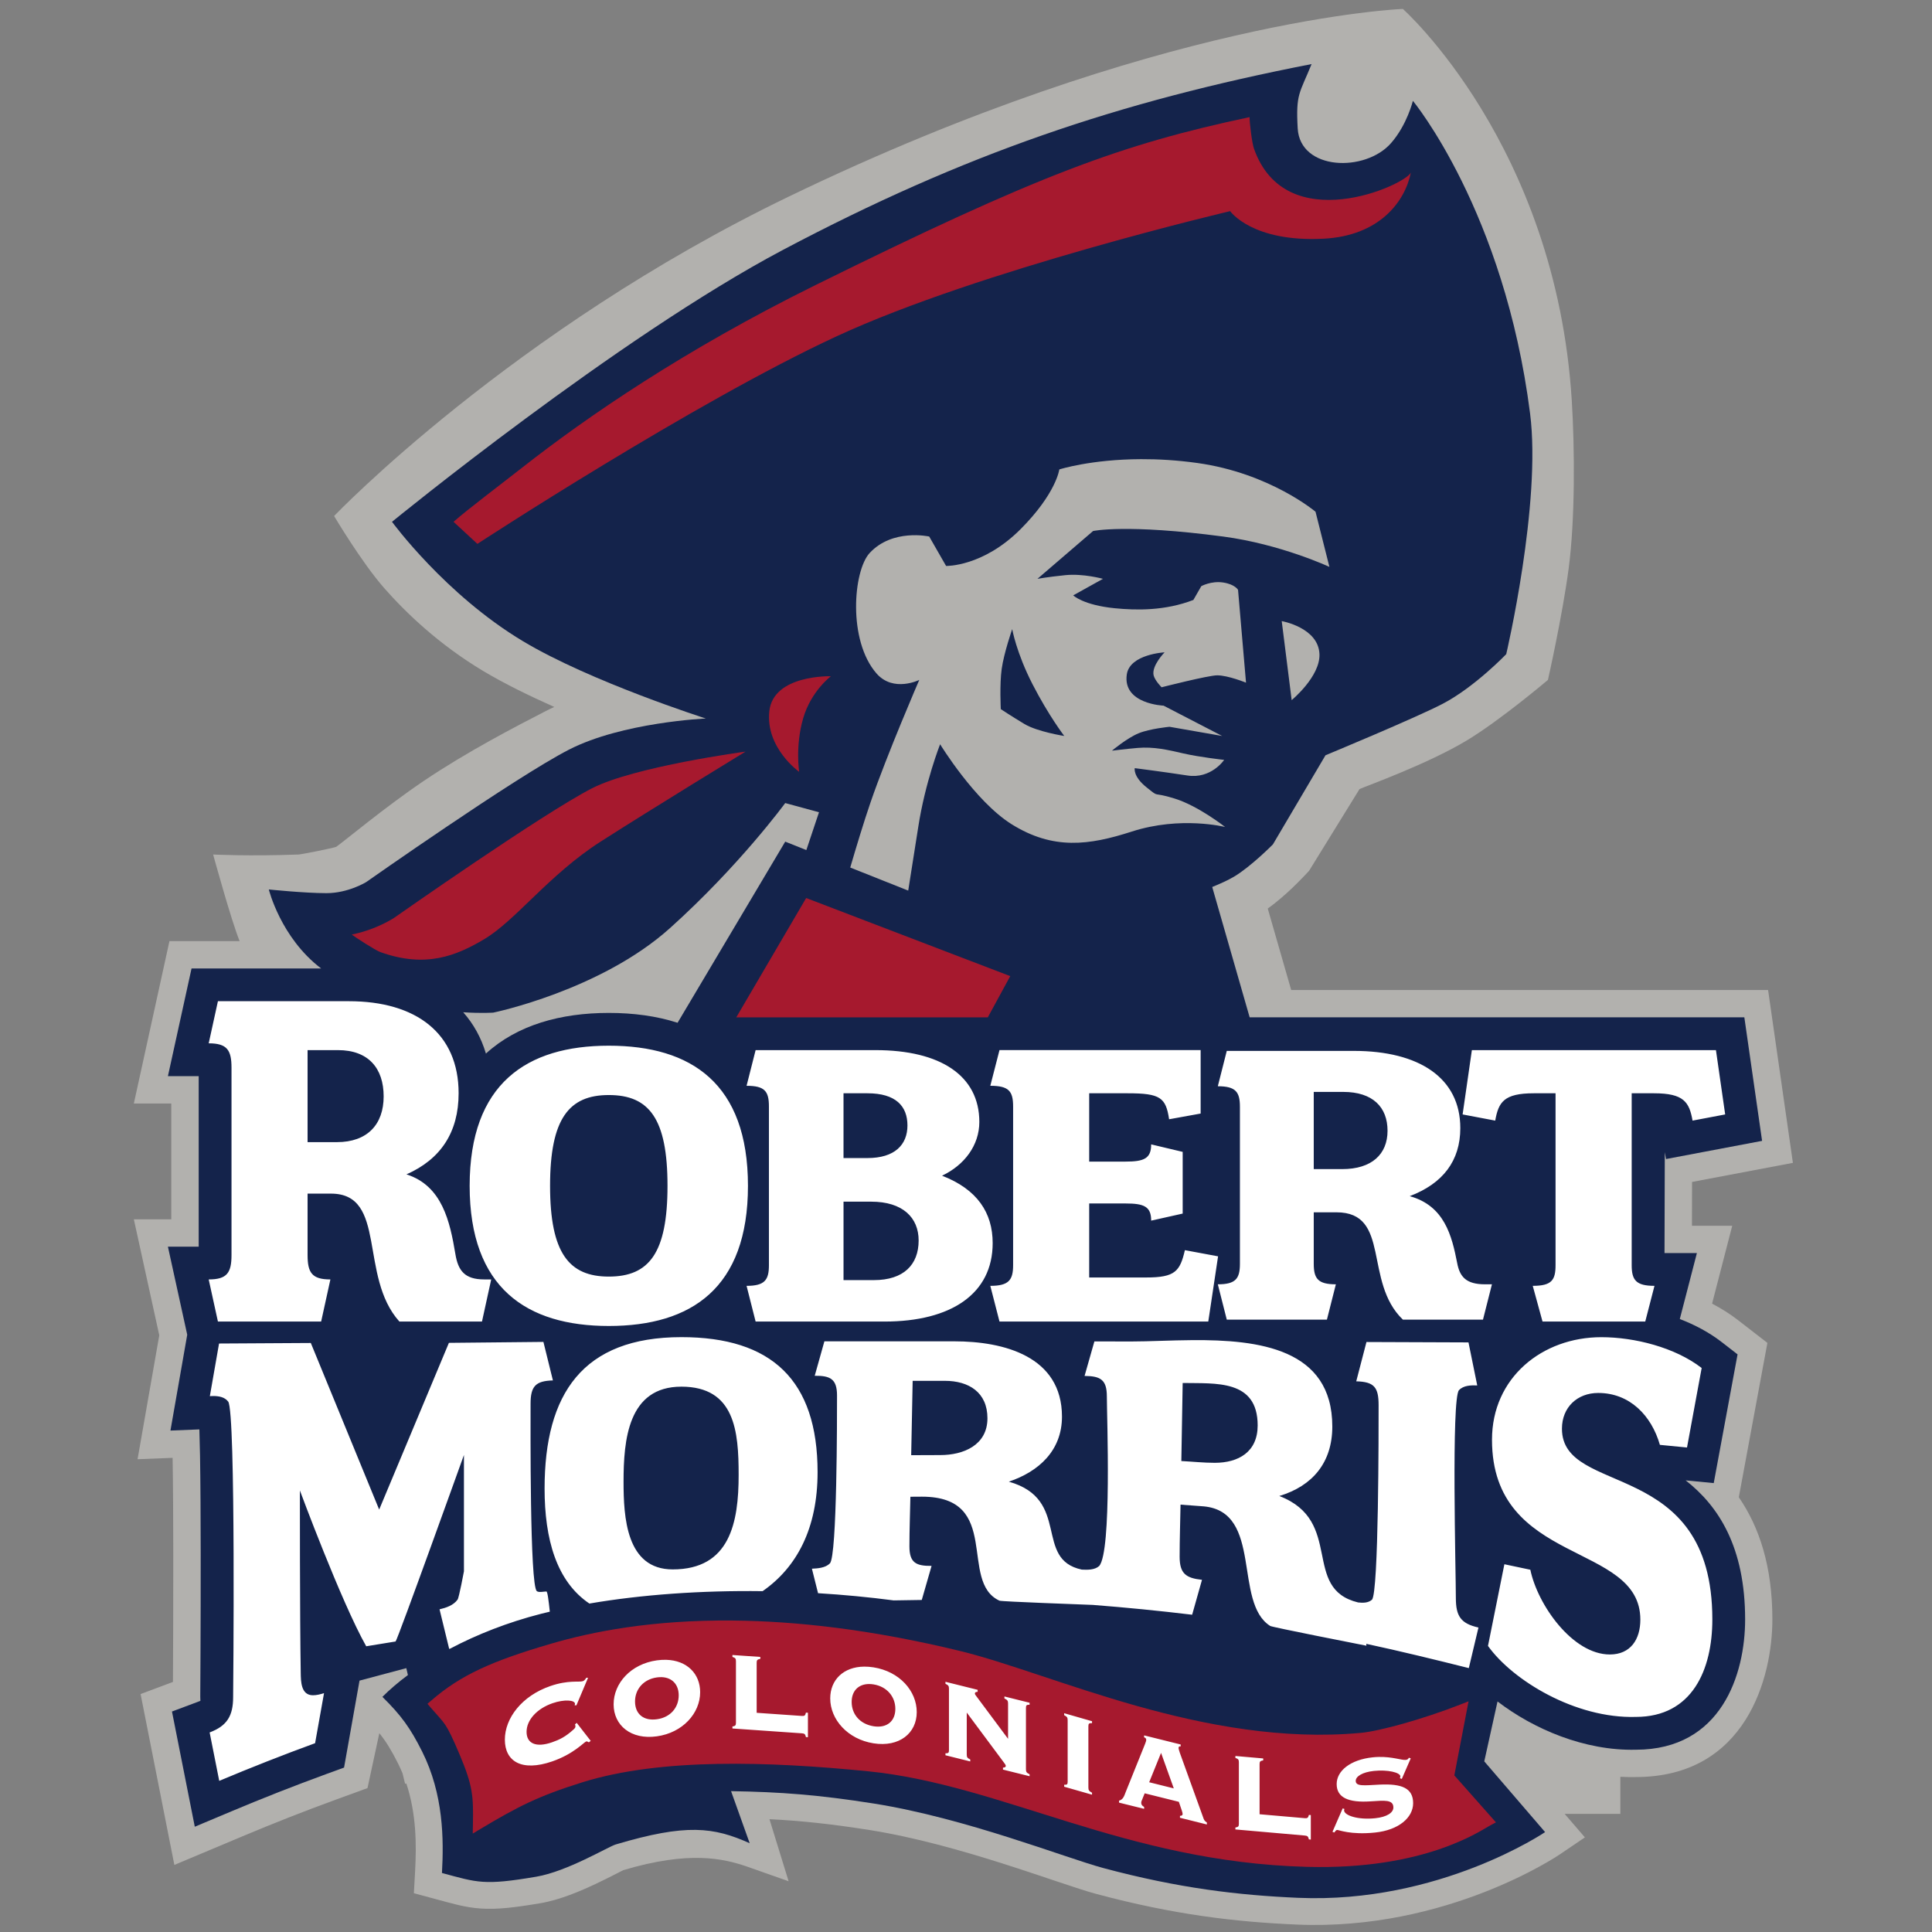 <?xml version="1.0" encoding="UTF-8" standalone="no"?>
<svg width="250px" height="250px" viewBox="0 0 250 250" version="1.1" xmlns="http://www.w3.org/2000/svg" xmlns:xlink="http://www.w3.org/1999/xlink">
    <rect x="0" y="0" width="250" height="250" fill="#808080" stroke="none"/>
    <!-- Generator: Sketch 47.1 (45422) - http://www.bohemiancoding.com/sketch -->
    <title>ROBERT</title>
    <desc>Created with Sketch.</desc>
    <defs></defs>
    <g id="Page-1" stroke="none" stroke-width="1" fill="none" fill-rule="evenodd">
        <g id="ROBERT" fill-rule="nonzero">
            <g id="Robert_Morris_Colonials_logo" transform="translate(17, 0)">
                <path d="M211.715,173.781 L207.97,170.878 C206.886,170.038 205.732,169.313 204.543,168.689 L207.15,158.614 L201.939,158.614 L201.951,152.943 L215.001,150.473 L211.79,128.106 L150.079,128.106 L147.046,117.564 C148.295,116.676 149.433,115.645 150.2,114.92 C151.253,113.921 152.39,112.689 152.39,112.689 L158.922,102.105 C159.906,101.666 167.687,98.882 172.771,95.832 C177.161,93.19 183.302,87.979 183.302,87.979 C183.302,87.979 185.16,79.776 185.984,73.563 C186.826,67.215 186.773,57.994 186.387,51.823 C184.32,18.757 164.529,1.155 164.529,1.155 C164.529,1.155 132.916,2.344 85.11,25.417 C49.197,42.753 26.232,66.77 26.232,66.77 C26.232,66.77 29.786,72.776 32.736,76.123 C35.548,79.314 39.803,83.399 45.522,86.825 C48.191,88.423 51.446,90.019 54.718,91.478 C54.335,91.653 53.959,91.838 53.589,92.028 C49.722,94.013 43.422,97.283 37.823,101.059 C32.856,104.411 27.572,108.832 26.503,109.581 C26.024,109.765 21.969,110.564 21.633,110.574 C15.206,110.812 10.58,110.574 10.58,110.574 C10.58,110.574 12.912,119.096 14.008,121.782 L4.927,121.782 L0.319,142.794 L5.162,142.794 L5.162,157.779 L0.319,157.779 L3.61,172.79 L0.801,188.823 L5.335,188.644 C5.393,192.074 5.417,196.533 5.422,200.985 C5.429,207.708 5.398,214.438 5.379,217.64 L1.193,219.209 L5.562,241.321 L14.365,237.623 C18.351,235.946 22.366,234.366 26.425,232.884 L30.554,231.378 L32.086,224.271 C32.988,225.395 33.673,226.531 34.506,228.189 C34.718,228.618 34.911,229.04 35.088,229.469 L35.419,230.822 L35.577,230.78 C36.886,234.715 36.902,238.736 36.712,242.175 L36.556,244.982 L39.275,245.715 C40.471,246.036 41.417,246.302 42.279,246.503 C43.3,246.741 44.218,246.898 45.217,246.963 C47.285,247.103 49.536,246.85 52.959,246.268 C55.475,245.84 58.167,244.684 60.146,243.746 C61.151,243.27 62.053,242.81 62.77,242.447 L63.649,241.998 C72.256,239.431 76.632,240.522 79.545,241.493 L85.046,243.434 L82.568,235.402 C86.668,235.608 90.521,236.015 95.512,236.803 C107.256,238.664 120.011,243.775 124.856,245.073 C134.902,247.767 142.89,248.7 150.819,249.039 C170.221,249.877 184.694,240.061 184.869,239.938 L188.085,237.755 L185.461,234.71 L192.672,234.71 L192.672,229.915 C193.333,229.95 193.994,229.966 194.661,229.95 C208.965,229.95 212.345,217.022 212.345,209.551 C212.345,202.677 210.642,197.573 208.002,193.746 L211.699,173.779 L211.715,173.781 Z" id="Shape" fill="#B2B1AE"></path>
                <path d="M201.122,191.56 L204.757,191.912 L207.84,175.256 L205.793,173.669 C204.175,172.414 202.312,171.428 200.366,170.682 L202.577,162.148 L198.387,162.148 L198.424,149.092 L198.583,149.979 L211.013,147.627 L208.717,131.643 L144.706,131.643 L139.861,114.776 C140.838,114.382 141.891,113.909 142.695,113.433 C144.902,112.112 147.711,109.267 147.711,109.267 L154.519,97.731 C154.519,97.731 166.14,92.917 169.68,91.072 C173.795,88.931 177.905,84.648 177.905,84.648 C177.905,84.648 182.482,65.139 180.989,53.488 C177.651,27.321 165.828,13.048 165.828,13.048 C165.828,13.048 165.077,16.151 162.998,18.52 C159.661,22.327 151.234,22.084 150.921,16.617 C150.662,12.098 151.175,12.098 152.719,8.291 C127.661,13.169 107.744,19.948 84.355,32.315 C62.91,43.657 33.725,67.521 33.725,67.521 C33.725,67.521 40.62,76.957 50.688,82.981 C59.424,88.216 74.333,92.975 74.333,92.975 C74.333,92.975 63.536,93.448 56.596,97.018 C49.658,100.585 30.382,114.142 30.382,114.142 C30.382,114.142 28.07,115.574 25.243,115.574 C22.412,115.574 17.786,115.096 17.786,115.096 C17.786,115.096 19.315,121.338 24.555,125.319 L7.786,125.319 L4.728,139.255 L8.711,139.255 L8.711,161.317 L4.728,161.317 L7.227,172.714 L5.056,185.114 L8.799,184.963 C8.83,185.898 8.86,187.051 8.884,188.363 C8.943,191.842 8.967,196.413 8.971,200.979 C8.981,210.131 8.918,219.28 8.915,219.581 C8.915,219.835 8.937,219.978 8.934,220.086 L8.632,220.205 L5.254,221.469 L8.206,236.377 L13.007,234.361 C17.043,232.662 21.113,231.064 25.223,229.561 L27.522,228.723 L29.522,217.47 L35.576,215.857 L35.783,216.75 C34.542,217.67 33.437,218.62 32.482,219.573 C34.907,221.963 36.092,223.593 37.618,226.635 C40.406,232.192 40.43,238.03 40.189,242.364 C44.79,243.601 45.594,244.003 52.391,242.845 C56.414,242.163 61.701,238.961 62.669,238.674 C71.819,235.944 75.354,236.426 80.009,238.512 L77.6,231.774 C84.048,231.88 88.928,232.25 96.066,233.376 C107.952,235.258 120.87,240.409 125.773,241.725 C135.527,244.34 143.278,245.244 150.98,245.577 C169.241,246.366 182.936,237.073 182.936,237.073 L175.065,227.92 L176.779,220.168 C181.439,223.741 188.051,226.571 194.674,226.413 C205.766,226.413 208.819,216.626 208.819,209.552 C208.818,200.181 205.375,194.877 201.122,191.56" id="Shape" fill="#14234B"></path>
                <path d="M130.648,59.414 C124.127,59.439 120.075,60.744 120.075,60.744 C120.075,60.744 119.683,63.836 115.059,68.476 C110.175,73.369 105.423,73.233 105.423,73.233 L103.239,69.426 C103.239,69.426 98.486,68.357 95.526,71.567 C93.407,73.873 92.682,82.867 96.424,87.15 C98.612,89.645 101.953,87.981 101.953,87.981 C101.953,87.981 97.813,97.536 95.657,103.799 C94.782,106.339 93.782,109.653 93.021,112.259 L100.524,115.243 C100.881,112.997 101.538,108.859 101.822,107.011 C102.721,101.184 104.65,96.304 104.65,96.304 C104.65,96.304 109.149,103.678 113.901,106.653 C119.28,110.013 123.925,109.39 129.454,107.603 C135.802,105.557 141.531,107.012 141.531,107.012 C141.531,107.012 138.062,104.274 134.977,103.326 C131.898,102.371 133.178,103.326 131.38,101.895 C129.582,100.47 129.836,99.399 129.836,99.399 C129.836,99.399 133.565,99.873 136.65,100.349 C139.733,100.825 141.404,98.33 141.404,98.33 C141.404,98.33 138.194,97.972 136.136,97.496 C134.078,97.02 132.307,96.609 130.227,96.78 C128.809,96.902 126.885,97.139 126.885,97.139 C126.885,97.139 128.84,95.495 130.352,94.879 C131.813,94.284 134.337,94.046 134.337,94.046 L141.15,95.235 L133.564,91.31 C133.564,91.31 128.243,91.106 128.808,87.267 C129.195,84.649 133.695,84.412 133.695,84.412 C133.695,84.412 131.988,86.151 132.278,87.388 C132.448,88.076 133.31,88.933 133.31,88.933 C133.31,88.933 139.351,87.388 140.504,87.388 C141.916,87.388 144.234,88.338 144.234,88.338 L143.202,76.327 C143.202,76.327 142.816,75.611 141.277,75.376 C139.732,75.139 138.447,75.849 138.447,75.849 L137.421,77.634 C133.739,79.052 130.063,78.98 127.27,78.708 C123.15,78.301 121.874,77.041 121.874,77.041 L125.724,74.9 C125.724,74.9 123.155,74.187 120.843,74.426 C118.531,74.664 117.246,74.9 117.246,74.9 L124.444,68.714 C124.444,68.714 128.681,67.763 141.276,69.428 C148.724,70.415 155.025,73.355 155.025,73.355 L153.228,66.218 C153.228,66.216 147.313,61.219 137.934,59.911 C135.27,59.539 132.822,59.406 130.649,59.414 L130.648,59.414 Z M148.855,80.37 L150.141,90.598 C150.141,90.598 153.844,87.544 153.738,84.649 C153.612,81.202 148.855,80.37 148.855,80.37 Z M113.979,81.407 C113.979,81.407 114.514,84.464 116.609,88.541 C118.705,92.618 120.715,95.234 120.715,95.234 C120.715,95.234 117.259,94.696 115.571,93.691 C113.884,92.68 112.503,91.762 112.503,91.762 C112.503,91.762 112.335,88.566 112.62,86.552 C112.905,84.497 113.979,81.407 113.979,81.407 L113.979,81.407 Z M84.608,103.915 C84.609,103.914 78.697,112.004 69.705,120.089 C60.706,128.174 46.829,131.033 46.829,131.033 C46.829,131.033 45.35,131.145 42.941,130.987 C44.25,132.467 45.259,134.248 45.878,136.331 C49.944,132.619 55.571,131.071 61.776,131.071 C64.945,131.071 67.955,131.469 70.678,132.346 L84.608,108.908 L87.341,109.998 L88.978,105.103 L84.608,103.915 L84.608,103.915 Z" id="Shape" fill="#B2B1AE"></path>
                <path d="M144.693,15.156 C128.015,18.696 117.318,22.663 88.541,36.88 C71.519,45.287 58.902,53.969 50.575,60.505 C47.806,62.679 43.51,65.913 41.687,67.521 L44.774,70.378 C44.774,70.378 72.787,52.061 91.293,43.5 C109.799,34.933 142.182,27.322 142.182,27.322 C142.182,27.322 145.006,31.368 154.26,30.889 C161.464,30.519 164.795,26.135 165.567,22.328 C164.795,23.993 149.376,30.889 145.264,19.235 C145,18.479 144.688,15.861 144.693,15.155 L144.693,15.156 Z M90.52,87.506 C90.52,87.506 83.066,87.268 82.55,92.026 C82.04,96.78 86.41,99.873 86.41,99.873 C86.41,99.873 85.893,96.541 86.921,92.978 C87.95,89.409 90.52,87.506 90.52,87.506 L90.52,87.506 Z M79.47,97.258 C79.47,97.258 65.091,99.182 59.592,102.011 C53.146,105.324 34.183,118.639 33.961,118.795 C33.961,118.795 32.826,119.528 31.232,120.136 C30.509,120.414 29.588,120.713 28.519,120.935 C29.011,121.305 31.569,122.963 32.18,123.185 C38.092,125.325 42.077,123.661 45.675,121.52 C49.737,119.104 54.027,113.195 60.709,108.912 C67.392,104.632 79.471,97.258 79.471,97.258 L79.47,97.258 Z M87.317,116.202 L78.273,131.645 L110.822,131.645 L113.725,126.31 L87.316,116.202 L87.317,116.202 Z M77.799,209.696 C67.334,209.602 59.593,211.145 54.295,212.698 C46.67,214.929 42.598,216.75 38.799,220.055 L38.313,220.474 L38.733,220.963 C39.201,221.507 39.56,221.9 39.867,222.246 C40.15,222.569 40.383,222.851 40.616,223.194 C41.074,223.882 41.55,224.85 42.481,227.054 C44.205,231.125 44.261,232.474 44.195,236.099 L44.173,237.264 L45.172,236.664 C50.049,233.751 52.647,232.414 58.363,230.627 C68.502,227.46 82.513,227.927 95.359,229.207 C99.689,229.64 103.917,230.587 108.177,231.765 C112.476,232.957 116.811,234.383 121.333,235.779 C130.405,238.576 140.275,241.252 152.088,241.569 C159.704,241.778 165.308,240.62 169.191,239.309 C171.132,238.65 172.639,237.964 173.739,237.389 C174.824,236.826 175.517,236.378 175.85,236.198 L176.575,235.813 L171.191,229.735 L173.03,220.153 L171.936,220.579 C167.044,222.488 161.499,224.009 159.108,224.231 C149.01,225.165 139.065,223.263 130.13,220.753 C121.153,218.225 113.245,215.104 107.298,213.653 C95.727,210.832 85.939,209.769 77.799,209.696 L77.799,209.696 Z" id="Shape" fill="#A6192E"></path>
                <path d="M11.199,129.556 L10.006,135.006 C12.394,135.006 12.957,135.884 12.957,138.169 L12.957,162.396 C12.957,164.681 12.394,165.559 10.006,165.559 L11.199,171.007 L24.556,171.007 L25.753,165.559 C23.362,165.559 22.8,164.68 22.8,162.396 L22.8,154.454 L25.825,154.454 C33.133,154.454 29.41,165.153 34.681,171.007 L45.369,171.007 L46.562,165.557 L45.65,165.557 C43.119,165.557 42.275,164.41 41.924,162.258 C41.223,158.086 40.235,153.443 35.595,151.962 C40.026,150.01 42.345,146.51 42.345,141.466 C42.345,133.725 36.86,129.556 28.143,129.556 L11.199,129.556 L11.199,129.556 Z M61.776,135.312 C51.157,135.312 43.773,140.215 43.773,153.446 C43.773,166.675 51.157,171.581 61.776,171.581 C72.47,171.581 79.786,166.675 79.786,153.446 C79.786,140.215 72.47,135.312 61.776,135.312 Z M112.334,135.883 L111.146,140.5 C113.536,140.5 114.097,141.188 114.097,143.181 L114.097,163.707 C114.097,165.645 113.536,166.389 111.146,166.389 L112.334,171.009 L139.351,171.009 L140.617,162.569 L136.325,161.77 C135.691,164.507 135.06,165.305 131.331,165.305 L123.941,165.305 L123.941,155.729 L128.655,155.729 C131.045,155.729 131.961,156.125 131.961,157.949 L136.039,157.037 L136.039,149.053 L131.961,148.082 C131.961,149.91 131.045,150.31 128.655,150.31 L123.941,150.31 L123.941,141.47 L128.935,141.47 C133.161,141.47 133.86,142.037 134.282,144.832 L138.362,144.093 L138.362,135.883 L112.334,135.883 L112.334,135.883 Z M22.8,135.885 L26.738,135.885 C30.677,135.885 32.644,138.239 32.644,141.872 C32.644,145.504 30.535,147.792 26.599,147.792 L22.8,147.792 L22.8,135.886 L22.8,135.885 Z M80.777,135.885 L79.606,140.502 C81.949,140.502 82.499,141.19 82.499,143.183 L82.499,163.709 C82.499,165.645 81.949,166.389 79.606,166.389 L80.777,171.009 L97.456,171.009 C106.076,171.009 111.451,167.414 111.451,160.858 C111.451,156.924 109.452,153.9 104.901,152.134 C107.797,150.764 109.725,148.199 109.725,145.179 C109.725,139.19 104.698,135.885 96.288,135.885 L80.777,135.885 L80.777,135.885 Z M173.46,135.885 L172.261,144.208 L176.482,145.007 C176.904,142.612 177.608,141.47 181.474,141.47 L184.288,141.47 L184.288,163.707 C184.288,165.645 183.795,166.388 181.337,166.388 L182.602,171.009 L195.894,171.009 L197.089,166.388 C194.698,166.388 194.14,165.645 194.14,163.707 L194.14,141.47 L197.022,141.47 C200.889,141.47 201.592,142.612 202.016,145.007 L206.237,144.208 L205.042,135.885 L173.46,135.885 L173.46,135.885 Z M141.744,135.986 L140.585,140.56 C142.902,140.56 143.445,141.294 143.445,143.214 L143.445,163.534 C143.445,165.453 142.903,166.189 140.585,166.189 L141.744,170.757 L154.703,170.757 L155.861,166.189 C153.544,166.189 152.999,165.453 152.999,163.534 L152.999,156.872 L155.934,156.872 C163.022,156.872 159.411,165.847 164.531,170.757 L174.898,170.757 L176.056,166.189 L175.168,166.189 C172.714,166.189 171.893,165.225 171.555,163.423 C170.872,159.922 169.922,156.026 165.415,154.783 C169.716,153.148 171.963,150.208 171.963,145.976 C171.963,139.486 166.642,135.986 158.184,135.986 L141.743,135.986 L141.744,135.986 Z M152.999,141.293 L156.818,141.293 C160.638,141.293 162.547,143.268 162.547,146.317 C162.547,149.363 160.5,151.282 156.681,151.282 L152.999,151.282 L152.999,141.293 Z M92.15,141.47 L95.253,141.47 C98.905,141.47 100.424,143.125 100.424,145.633 C100.424,148.141 98.768,149.852 95.253,149.852 L92.15,149.852 L92.15,141.47 Z M61.777,141.698 C66.983,141.698 69.375,144.721 69.375,153.445 C69.375,162.169 66.983,165.19 61.777,165.19 C56.644,165.19 54.179,162.169 54.179,153.445 C54.179,144.721 56.644,141.698 61.777,141.698 Z M92.152,155.495 L95.735,155.495 C99.803,155.495 101.872,157.548 101.872,160.517 C101.872,163.649 99.938,165.646 96.078,165.646 L92.152,165.646 L92.152,155.495 L92.152,155.495 Z M71.176,173.025 C58.395,173.025 53.469,180.364 53.469,192.617 C53.47,199.163 55.006,204.631 59.266,207.499 C66.046,206.336 73.742,205.792 81.681,205.895 C86.117,202.812 88.795,197.767 88.795,190.5 C88.795,178.582 82.841,173.025 71.175,173.025 L71.176,173.025 Z M190.213,173.031 C182.591,173.031 176.064,178.244 176.064,186.298 C176.064,202.678 195.26,199.465 195.26,209.58 C195.26,212.128 194.002,214.089 191.31,214.089 C186.485,214.089 181.961,207.659 181.025,203.123 L177.666,202.413 L175.545,212.981 C178.729,217.446 186.866,222.399 194.679,222.168 C201.978,222.168 204.576,216.056 204.576,209.547 C204.575,188.46 185.115,193.768 185.115,184.874 C185.115,182.101 187.103,180.248 189.806,180.248 C193.89,180.248 196.699,183.17 197.79,186.965 L201.298,187.306 L203.195,177.02 C199.763,174.352 194.494,173.031 190.213,173.031 L190.213,173.031 Z M137.302,173.412 C134.451,173.432 131.71,173.586 129.47,173.586 L124.613,173.58 L123.343,178.045 C125.386,178.063 126.226,178.518 126.226,180.686 C126.226,183.337 126.889,200.822 125.227,202.647 C124.65,203.162 123.719,203.144 122.984,203.107 C116.711,201.769 121.646,194.019 113.541,191.727 C117.409,190.428 120.419,187.704 120.419,183.313 C120.419,175.498 112.873,173.567 106.503,173.567 L95.687,173.567 L89.676,173.567 L88.425,178.024 C90.435,178.006 91.311,178.432 91.311,180.579 C91.311,183.286 91.325,201.352 90.389,202.301 C89.812,202.888 88.825,202.954 88.061,202.989 L88.856,206.159 C92.128,206.357 95.406,206.667 98.646,207.091 C99.858,207.065 101.064,207.048 102.276,207.034 L103.545,202.626 C101.546,202.642 100.679,202.234 100.679,200.094 C100.679,197.957 100.764,195.815 100.804,193.679 L102.298,193.669 C112.733,193.669 106.996,204.666 112.328,207.125 C112.598,207.25 122.938,207.612 124.413,207.675 C128.703,208.008 132.988,208.431 137.263,208.945 L138.537,204.429 C136.457,204.205 135.644,203.622 135.644,201.431 C135.644,199.188 135.724,196.944 135.761,194.7 L138.771,194.924 C146.457,195.637 142.563,207.368 147.366,210.398 C147.636,210.564 158.325,212.658 159.812,212.954 L159.792,212.71 C164.114,213.638 168.806,214.783 173.064,215.852 L174.312,210.602 C172.015,210.089 171.387,209.116 171.387,206.776 C171.387,203.564 170.796,180.95 171.791,179.887 C172.378,179.258 173.362,179.242 174.154,179.273 L173.022,173.706 L159.819,173.656 L158.497,178.742 C160.824,178.804 161.391,179.51 161.391,181.832 C161.391,184.735 161.417,206.23 160.523,207.01 C160.047,207.422 159.368,207.429 158.739,207.357 C151.354,205.558 156.968,196.816 148.541,193.583 C152.852,192.282 155.4,189.247 155.4,184.594 C155.4,174.495 145.855,173.352 137.302,173.412 L137.302,173.412 Z M53.318,173.642 L41.088,173.765 L32.065,195.339 L23.219,173.782 L11.345,173.851 L10.154,180.662 L10.58,180.644 C11.294,180.644 12.059,180.761 12.527,181.364 C13.535,182.652 13.167,219.598 13.167,219.598 C13.167,222.015 12.391,223.332 10.127,224.176 L11.369,230.443 C15.469,228.72 19.597,227.094 23.773,225.568 L24.929,219.093 C24.47,219.239 23.981,219.366 23.496,219.366 C21.938,219.366 21.932,217.569 21.914,216.448 C21.795,209.362 21.805,192.864 21.805,192.864 C21.805,192.864 27.139,207.271 30.388,213.027 L34.189,212.407 C34.445,212.199 43.034,188.272 43.034,188.272 L43.034,203.336 L43.032,203.336 C43.032,203.336 42.402,206.724 42.212,206.988 C41.675,207.734 40.728,208.046 39.877,208.245 L41.124,213.366 L41.239,213.338 C44.707,211.503 48.71,209.924 53.038,208.818 C53.402,208.726 53.77,208.64 54.146,208.55 C53.995,207.132 53.849,205.937 53.702,205.937 C53.398,205.937 52.706,206.101 52.462,205.89 C51.545,205.094 51.655,184.533 51.655,181.652 C51.655,179.381 52.302,178.685 54.547,178.627 L53.318,173.644 L53.318,173.642 Z M101.098,178.679 L105.271,178.679 C108.351,178.679 110.775,180.16 110.775,183.523 C110.774,187.023 107.649,188.287 104.671,188.287 L100.907,188.301 L101.098,178.679 L101.098,178.679 Z M136.038,178.957 C140.28,179.042 145.741,178.459 145.741,184.449 C145.741,187.879 143.266,189.288 140.188,189.288 C138.748,189.288 137.299,189.132 135.864,189.058 L136.038,178.957 L136.038,178.957 Z M71.164,179.433 C78.11,179.433 78.58,185.234 78.58,190.852 C78.58,197.027 77.455,203.081 70.044,203.081 C64.024,203.081 63.688,196.302 63.688,191.73 C63.688,186.341 64.258,179.434 71.164,179.434 L71.164,179.433 Z M77.777,214.157 L77.777,214.405 C78.157,214.527 78.231,214.622 78.231,214.966 L78.231,222.914 C78.231,223.26 78.157,223.345 77.777,223.41 L77.777,223.665 L86.763,224.29 C87.108,224.314 87.2,224.394 87.288,224.78 L87.545,224.797 L87.545,221.629 L87.288,221.613 C87.203,221.984 87.11,222.067 86.765,222.042 L80.912,221.635 L80.912,215.152 C80.912,214.809 81.004,214.724 81.384,214.66 L81.384,214.406 L77.777,214.157 L77.777,214.157 Z M69.208,214.779 C68.825,214.768 68.42,214.79 67.999,214.849 C64.632,215.319 62.402,217.805 62.402,220.541 C62.402,223.275 64.666,225.151 67.999,224.68 C71.334,224.215 73.599,221.702 73.599,218.97 C73.6,216.577 71.892,214.854 69.208,214.779 L69.208,214.779 Z M94.823,215.66 C92.138,215.686 90.431,217.381 90.431,219.773 C90.431,222.506 92.694,225.058 96.03,225.584 C99.36,226.113 101.626,224.281 101.626,221.544 C101.625,218.81 99.4,216.282 96.03,215.753 C95.609,215.686 95.207,215.657 94.823,215.66 Z M68.615,217.022 C69.98,217.068 70.825,217.983 70.825,219.375 C70.825,220.968 69.741,222.228 68.022,222.468 C66.263,222.717 65.173,221.782 65.173,220.168 C65.173,218.561 66.295,217.297 67.999,217.057 C68.215,217.027 68.42,217.016 68.615,217.022 L68.615,217.022 Z M58.874,217.097 C58.712,217.351 58.586,217.484 58.421,217.543 C57.932,217.709 56.556,217.367 54.217,218.173 C50.524,219.443 48.329,222.334 48.329,225.107 C48.329,227.912 50.485,229.291 54.453,227.926 C57.243,226.963 58.55,225.448 58.857,225.341 C58.929,225.316 59.036,225.353 59.2,225.458 L59.437,225.267 L57.624,222.936 L57.404,223.142 C57.444,223.24 57.463,223.321 57.463,223.392 C57.463,223.559 57.371,223.659 57.17,223.836 C56.157,224.748 55.397,225.12 54.419,225.458 C52.353,226.169 51.138,225.608 51.138,224.102 C51.138,222.564 52.481,221.089 54.509,220.392 C56.012,219.873 57.404,219.97 57.404,220.481 C57.404,220.533 57.389,220.591 57.352,220.66 L57.588,220.669 L59.092,217.109 L58.874,217.097 L58.874,217.097 Z M105.342,217.624 L105.342,217.88 C105.724,218.063 105.795,218.17 105.795,218.514 L105.795,226.467 C105.795,226.81 105.724,226.882 105.342,226.877 L105.342,227.131 L108.55,227.93 L108.55,227.674 C108.166,227.492 108.098,227.38 108.098,227.036 L108.098,221.607 L112.859,228.007 C113.024,228.229 113.15,228.384 113.15,228.511 C113.15,228.638 113.039,228.723 112.785,228.733 L112.785,228.985 L116.228,229.843 L116.228,229.589 C115.847,229.406 115.758,229.289 115.758,228.945 L115.758,220.995 C115.758,220.651 115.847,220.587 116.228,220.592 L116.228,220.335 L112.971,219.522 L112.971,219.779 C113.352,219.964 113.443,220.077 113.443,220.42 L113.443,225.002 L109.438,219.623 C109.272,219.401 109.147,219.26 109.147,219.133 C109.147,219.006 109.255,218.929 109.507,218.917 L109.507,218.661 L105.342,217.624 L105.342,217.624 Z M95.421,217.912 C95.615,217.909 95.818,217.925 96.031,217.959 C97.75,218.233 98.857,219.53 98.857,221.124 C98.857,222.719 97.769,223.648 96.047,223.378 C94.288,223.098 93.205,221.841 93.205,220.23 C93.205,218.819 94.065,217.93 95.421,217.912 L95.421,217.912 Z M120.704,221.689 L120.704,221.942 C121.084,222.142 121.154,222.253 121.154,222.597 L121.154,230.549 C121.154,230.893 121.085,230.962 120.704,230.945 L120.704,231.201 L124.307,232.232 L124.307,231.978 C123.932,231.777 123.836,231.66 123.836,231.316 L123.836,223.366 C123.836,223.022 123.932,222.958 124.307,222.979 L124.307,222.724 L120.704,221.689 L120.704,221.689 Z M131.047,224.558 L131.047,224.811 C131.247,224.876 131.323,224.967 131.323,225.166 C131.323,225.24 131.264,225.426 131.16,225.69 L128.657,231.909 C128.462,232.421 128.333,232.861 127.805,233.004 L127.805,233.259 L131.049,234.064 L131.049,233.814 C130.795,233.676 130.673,233.516 130.673,233.281 C130.673,233.191 130.689,233.104 130.742,232.99 L131.122,232.054 L135.544,233.156 L135.926,234.284 C135.999,234.501 136.031,234.638 136.031,234.728 C136.031,234.889 135.925,234.971 135.688,234.968 L135.688,235.218 L139.168,236.087 L139.168,235.833 C138.838,235.627 138.785,235.449 138.695,235.19 L135.669,226.81 C135.559,226.493 135.506,226.261 135.506,226.211 C135.506,226.013 135.575,225.958 135.776,225.987 L135.776,225.735 L131.047,224.558 L131.047,224.558 Z M133.241,226.82 L134.888,231.417 L131.703,230.622 L133.241,226.82 L133.241,226.82 Z M142.859,227.224 L142.859,227.476 C143.235,227.603 143.309,227.699 143.309,228.043 L143.309,235.993 C143.309,236.337 143.237,236.418 142.859,236.479 L142.859,236.729 L151.84,237.518 C152.184,237.55 152.276,237.628 152.371,238.017 L152.619,238.039 L152.619,234.869 L152.371,234.849 C152.276,235.222 152.184,235.303 151.84,235.272 L145.99,234.762 L145.99,228.275 C145.99,227.932 146.079,227.854 146.46,227.793 L146.46,227.541 L142.859,227.224 L142.859,227.224 Z M161.41,227.348 C161.158,227.353 160.896,227.369 160.621,227.398 C157.721,227.705 155.964,229.156 155.964,230.857 C155.964,232.58 157.431,233.295 160.367,233.094 C162.145,232.981 163.302,232.839 163.302,233.889 C163.302,234.56 162.467,235.119 160.95,235.279 C158.686,235.516 156.923,234.905 156.923,234.252 C156.923,234.199 156.944,234.143 156.982,234.087 L156.744,234.002 L155.421,237.037 L155.66,237.122 C155.803,236.926 155.892,236.807 156.019,236.795 C156.219,236.776 157.76,237.463 160.95,237.128 C164.012,236.807 165.859,235.183 165.859,233.332 C165.858,231.412 164.445,230.783 161.509,230.929 C159.477,231.035 158.431,231.18 158.431,230.439 C158.431,229.873 159.283,229.313 160.785,229.158 C162.562,228.97 164.206,229.358 164.206,229.868 C164.206,229.921 164.175,229.995 164.154,230.106 L164.392,230.189 L165.55,227.534 L165.312,227.449 C165.19,227.679 165.079,227.711 164.878,227.731 C164.387,227.783 163.176,227.31 161.41,227.348 L161.41,227.348 Z" id="Shape" fill="#FFFFFF"></path>
            </g>
        </g>
    </g>
</svg>